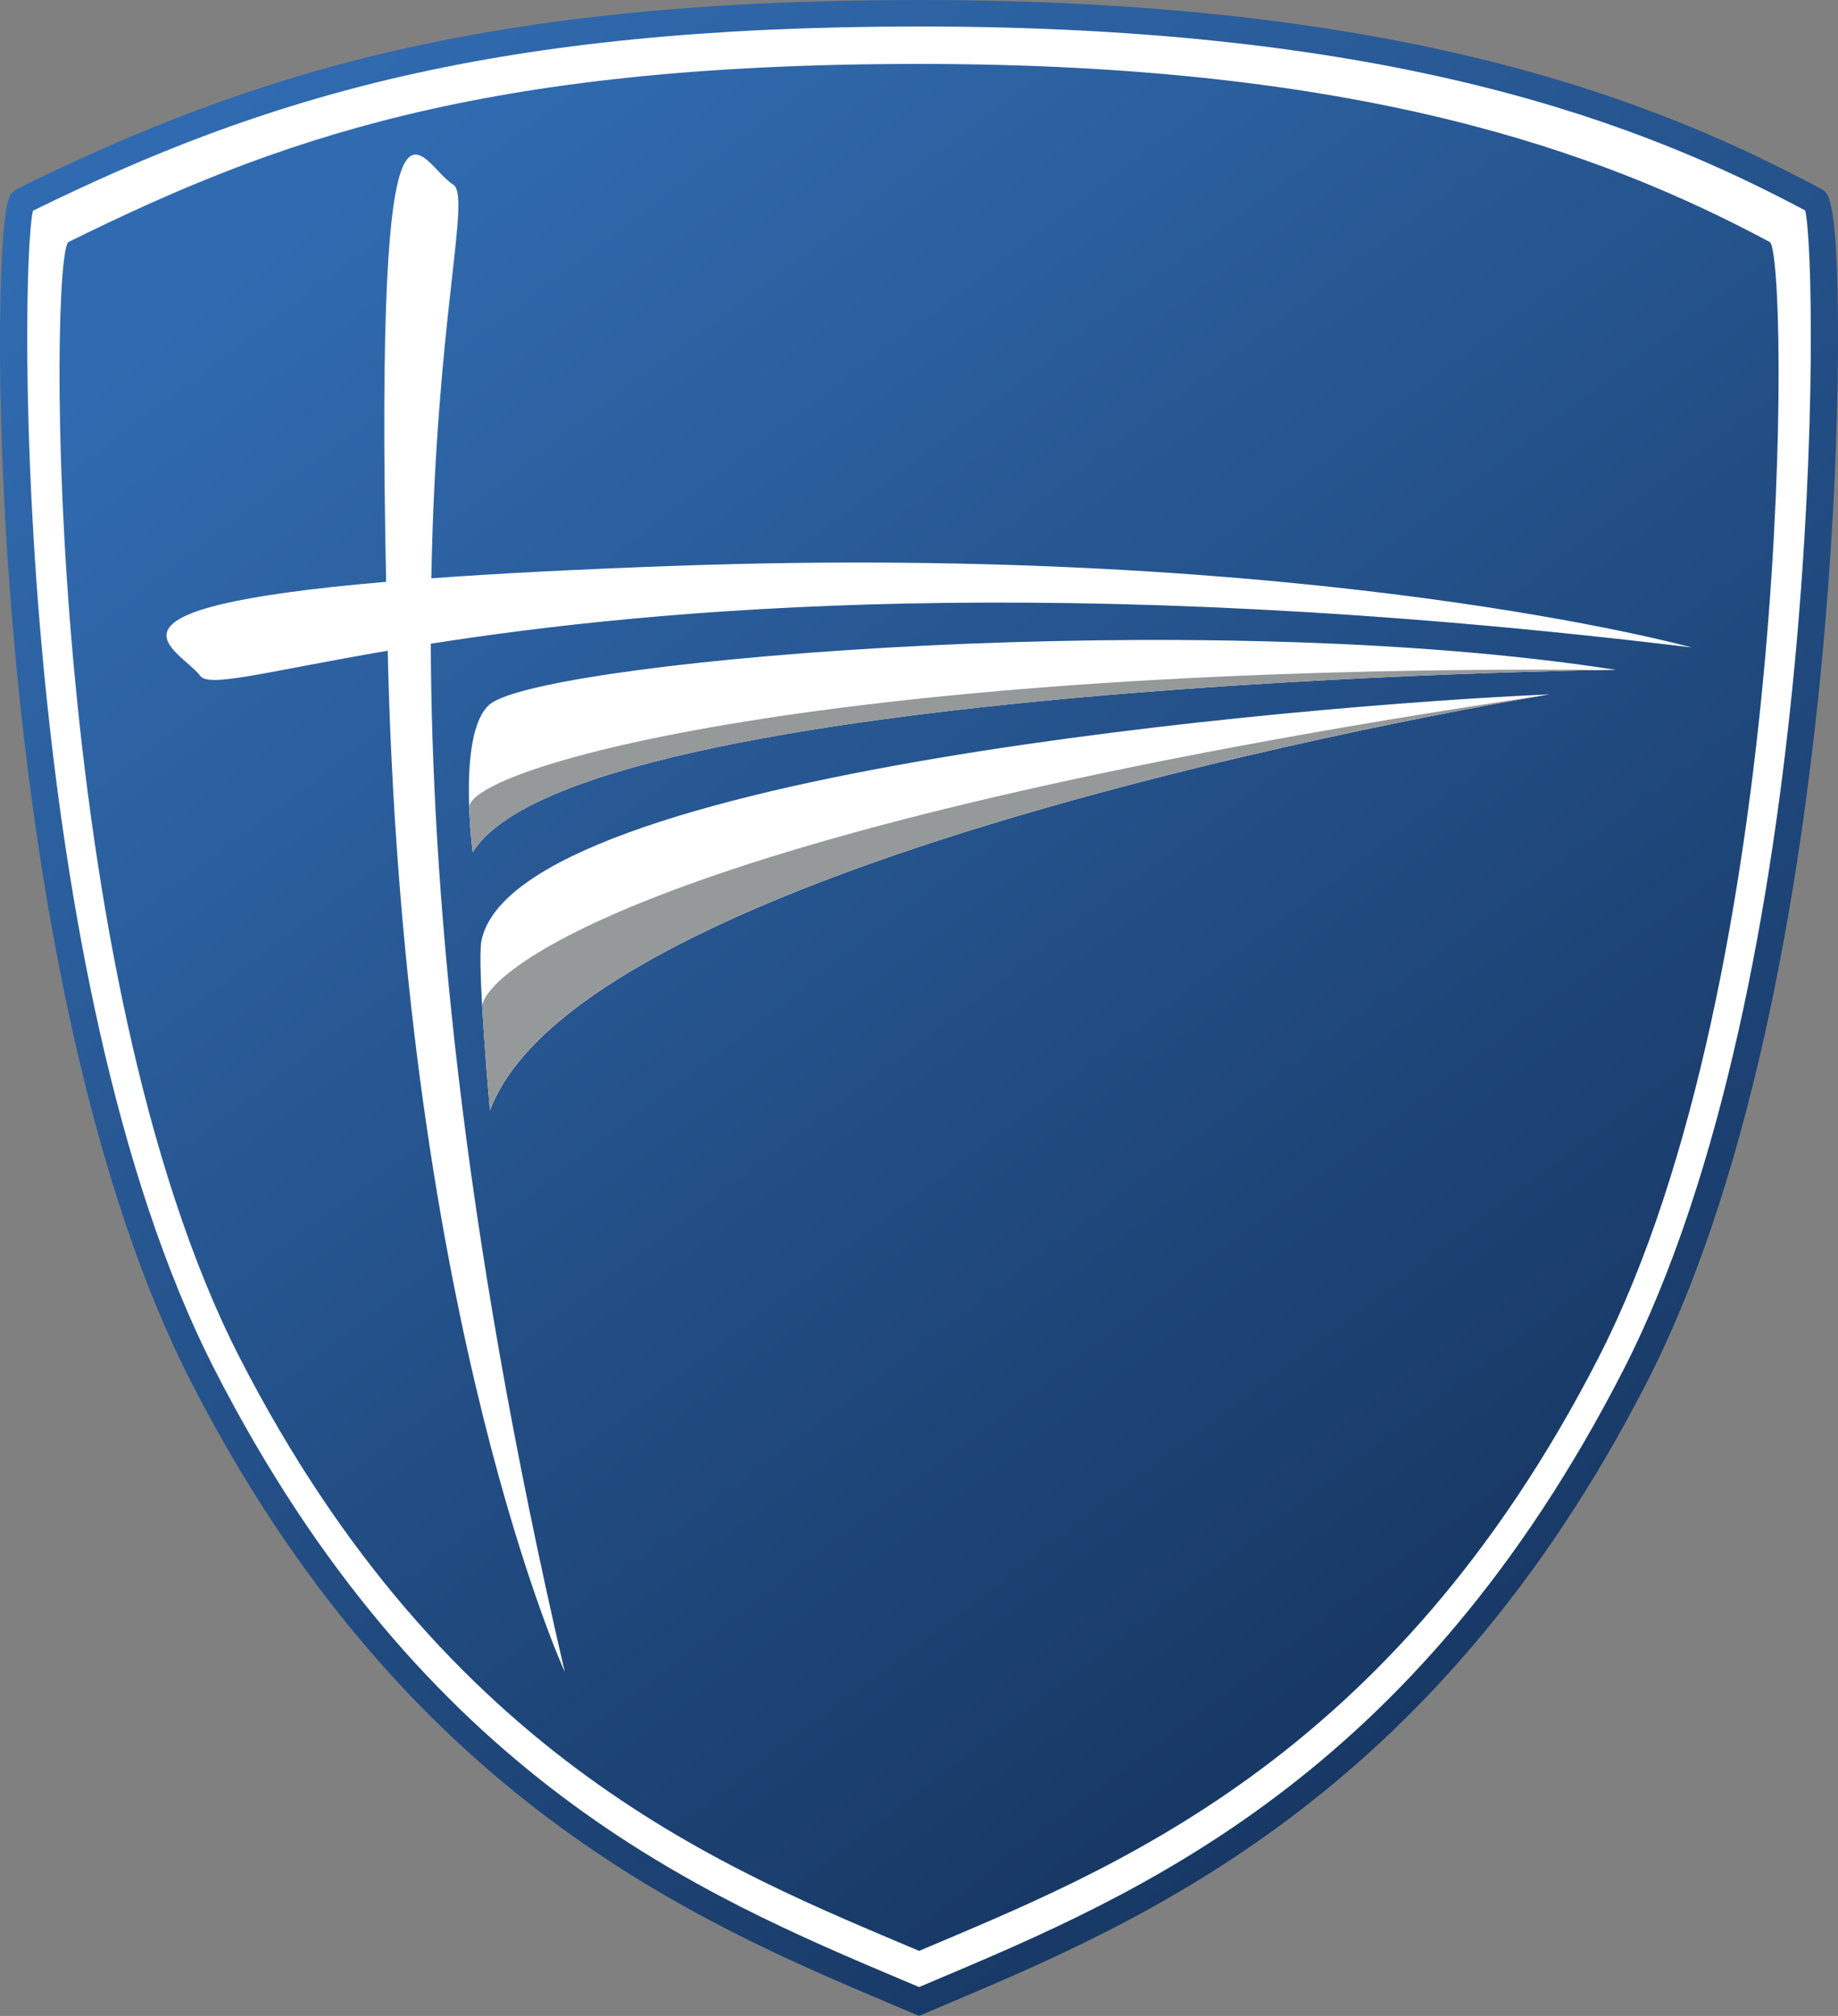 <svg viewBox="0 0 261.67 286.99" xmlns="http://www.w3.org/2000/svg" xmlns:xlink="http://www.w3.org/1999/xlink"><rect x="0" y="0" width="261.67" height="286.99" fill="#808080" stroke="none"/><linearGradient id="a" gradientUnits="userSpaceOnUse" x1="50.01" x2="227.49" y1="-9.11" y2="225.7"><stop offset="0" stop-color="#306bb2"/><stop offset=".15" stop-color="#2e65a7"/><stop offset="1" stop-color="#183966"/></linearGradient><linearGradient id="b" x1="61.38" x2="219.01" xlink:href="#a" y1="8.28" y2="216.84"/><path d="m258.44 28.59c-25.53-13.66-61.7-26.7-127.59-26.7s-96.74 11.5-127.58 26.7c-2.91 1.44-3.83 109.79 25.65 167.33 31.12 60.75 73.64 76.99 101.93 89.01 28.29-12.02 70.81-28.26 101.93-89.01 29.48-57.54 28.52-165.8 25.65-167.33z" fill="#fff"/><path d="m130.85 286.99-3.75-1.59c-27.68-11.7-69.52-29.37-99.87-88.62-28.88-56.39-28.87-159.73-26.04-168.3.09-.29.38-1.16 1.24-1.59 33.68-16.6 66.91-26.89 128.42-26.89 69.29 0 105.06 14.39 128.48 26.92.96.52 2.29 1.22 2.34 20.36.02 7.69-.22 23.65-2.05 44.14-2.79 31.11-9.41 74.64-25.16 105.36-30.35 59.24-72.18 76.91-99.86 88.61l-3.76 1.59zm-126.16-256.99c-1.94 8.33-2.73 109.14 25.91 165.06 29.72 58.02 69.17 74.69 97.97 86.86l2.28.96 2.29-.97c28.8-12.17 68.24-28.84 97.96-86.85 28.59-55.8 27.83-156.9 25.9-165.1-23.04-12.26-58.24-26.19-126.15-26.19-60.42.01-93.17 10.03-126.16 26.23zm252.85.25s0 0 0 0z" fill="url(#a)"/><path d="m251.93 34.44c-24.22-12.97-58.55-25.34-121.08-25.34s-91.81 10.91-121.08 25.34c-2.76 1.36-3.63 104.2 24.34 158.81 29.54 57.65 69.89 73.07 96.74 84.48 26.85-11.41 67.2-26.82 96.74-84.48 27.98-54.61 27.06-157.35 24.35-158.81zm-182.18 123.66s-1.87-20.88-1.21-24.16c4.8-23.99 117.08-33.58 152.1-35.09 0 0-137.12 22.21-150.89 59.25zm-2.45-36.75s-2.42-18.21 2.88-21.4c10.18-6.13 100.74-13.78 159.86-4.59 0 0-147.99 1.71-162.75 25.99zm-5.97-29.71c.12 33.84 4.08 81.85 19.08 146.39 0 0-22.61-49.24-25.15-142.8-.02-.9-.04-1.71-.06-2.59-17.05 2.91-25.41 5.29-26.68 3.59-2.87-3.85-18.06-9.59 26.45-13.4-1.62-79.1 4.72-59.49 9.54-56.56 2.63 1.6-2.45 18.98-3.1 56.06 9.31-.68 20.76-1.28 34.89-1.78 90.96-3.25 144.53 11.62 144.53 11.62-90.38-10.95-147.51-5.55-179.5-.53z" fill="url(#b)"/><g fill="#96999a"><path d="m69.75 158.1s-.7-7.85-1.1-14.68c-.25-4.31 21.38-25.09 151.98-44.57 0 0-137.12 22.21-150.89 59.25z"/><path d="m67.3 121.35s-.37-2.79-.5-6.38c-.21-5.58 50.33-20.53 163.25-19.6 0 0-147.99 1.71-162.75 25.99z"/></g></svg>